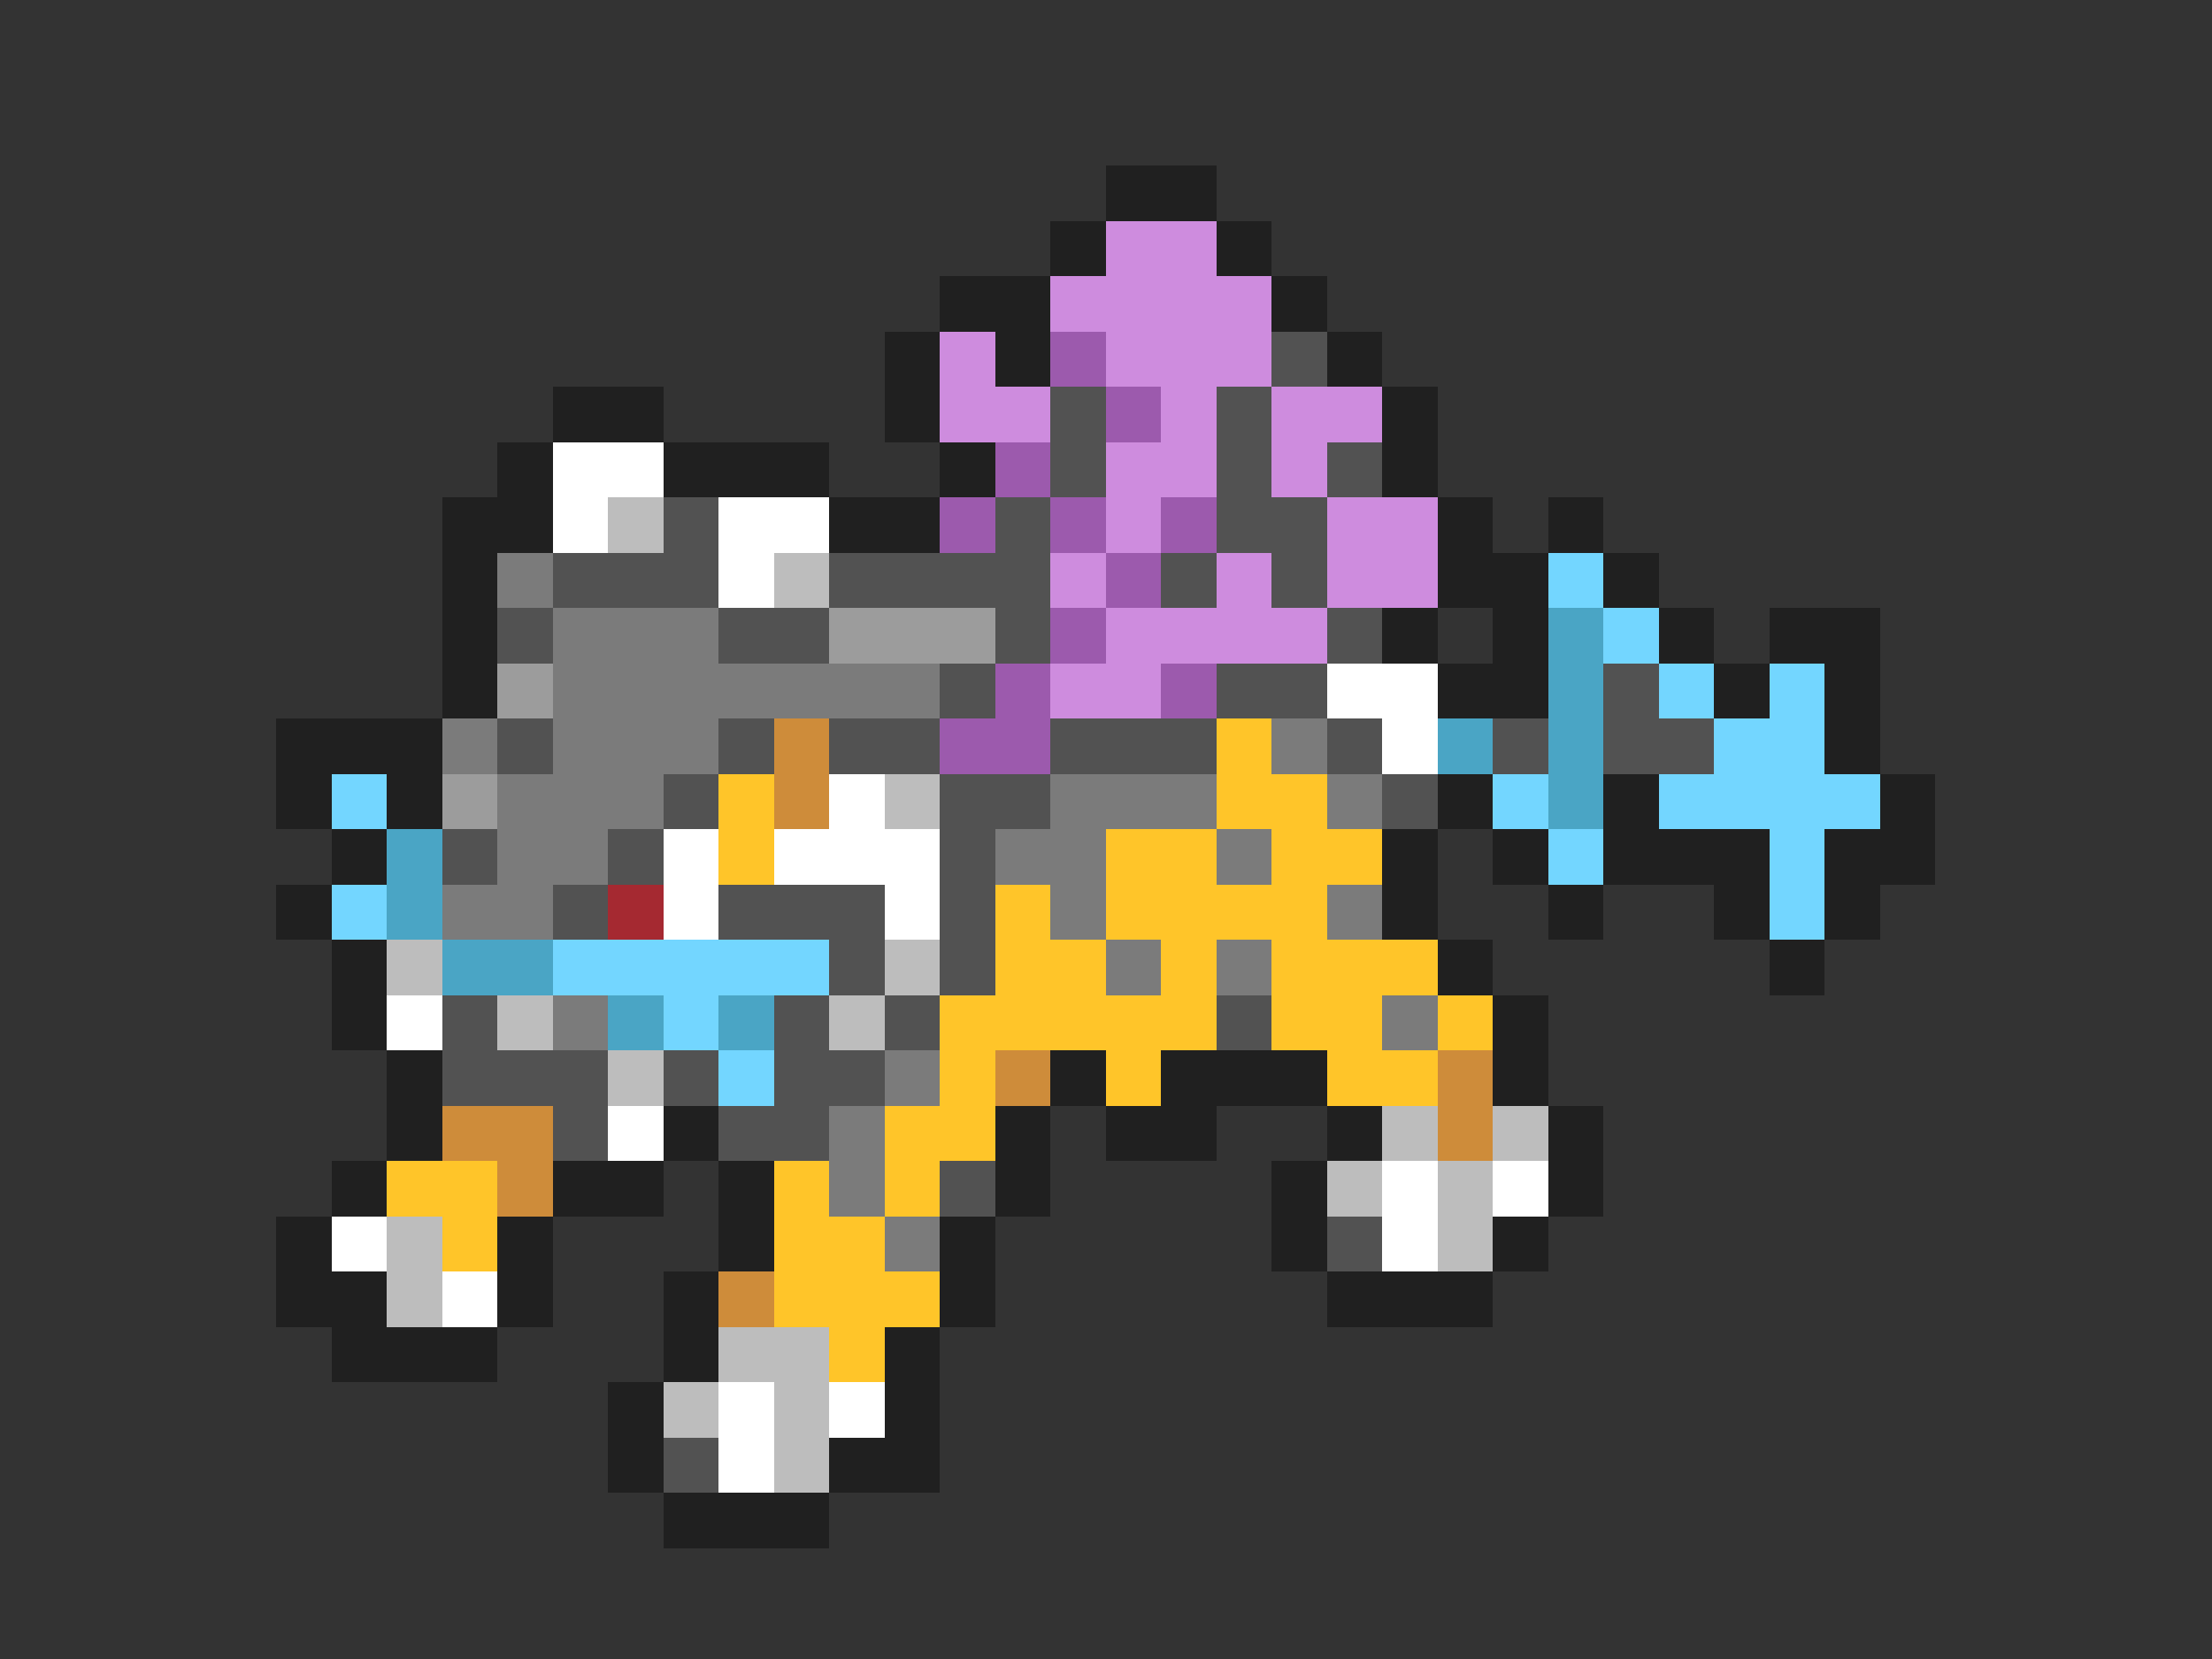 <svg xmlns="http://www.w3.org/2000/svg" viewBox="0 -0.5 40 30" shape-rendering="crispEdges">
<rect x="0" y="-0.5" width="40" height="30" fill="#333333" stroke="none"/>
<path stroke="#202020" d="M20 3h2M19 4h1M22 4h1M17 5h2M23 5h1M16 6h1M18 6h1M24 6h1M10 7h2M16 7h1M25 7h1M9 8h1M12 8h3M17 8h1M25 8h1M8 9h2M15 9h2M26 9h1M28 9h1M8 10h1M26 10h2M29 10h1M8 11h1M25 11h1M27 11h1M30 11h1M32 11h2M8 12h1M26 12h2M31 12h1M33 12h1M5 13h3M33 13h1M5 14h1M7 14h1M26 14h1M29 14h1M34 14h1M6 15h1M25 15h1M27 15h1M29 15h3M33 15h2M5 16h1M25 16h1M28 16h1M31 16h1M33 16h1M6 17h1M26 17h1M32 17h1M6 18h1M27 18h1M7 19h1M19 19h1M21 19h3M27 19h1M7 20h1M12 20h1M18 20h1M20 20h2M24 20h1M28 20h1M6 21h1M10 21h2M13 21h1M18 21h1M23 21h1M28 21h1M5 22h1M9 22h1M13 22h1M17 22h1M23 22h1M27 22h1M5 23h2M9 23h1M12 23h1M17 23h1M24 23h3M6 24h3M12 24h1M16 24h1M11 25h1M16 25h1M11 26h1M15 26h2M12 27h3" />
<path stroke="#ce8cde" d="M20 4h2M19 5h4M17 6h1M20 6h3M17 7h2M21 7h1M23 7h2M20 8h2M23 8h1M20 9h1M24 9h2M19 10h1M22 10h1M24 10h2M20 11h4M19 12h2" />
<path stroke="#9c5aad" d="M19 6h1M20 7h1M18 8h1M17 9h1M19 9h1M21 9h1M20 10h1M19 11h1M18 12h1M21 12h1M17 13h2" />
<path stroke="#525252" d="M23 6h1M19 7h1M22 7h1M19 8h1M22 8h1M24 8h1M12 9h1M18 9h1M22 9h2M10 10h3M15 10h4M21 10h1M23 10h1M9 11h1M13 11h2M18 11h1M24 11h1M17 12h1M22 12h2M29 12h1M9 13h1M13 13h1M15 13h2M19 13h3M24 13h1M27 13h1M29 13h2M12 14h1M17 14h2M25 14h1M8 15h1M11 15h1M17 15h1M10 16h1M13 16h3M17 16h1M15 17h1M17 17h1M8 18h1M14 18h1M16 18h1M22 18h1M8 19h3M12 19h1M14 19h2M10 20h1M13 20h2M17 21h1M24 22h1M12 26h1" />
<path stroke="#ffffff" d="M10 8h2M10 9h1M13 9h2M13 10h1M24 12h2M25 13h1M15 14h1M12 15h1M14 15h3M12 16h1M16 16h1M7 18h1M11 20h1M25 21h1M27 21h1M6 22h1M25 22h1M8 23h1M13 25h1M15 25h1M13 26h1" />
<path stroke="#bdbdbd" d="M11 9h1M14 10h1M16 14h1M7 17h1M16 17h1M9 18h1M15 18h1M11 19h1M25 20h1M27 20h1M24 21h1M26 21h1M7 22h1M26 22h1M7 23h1M13 24h2M12 25h1M14 25h1M14 26h1" />
<path stroke="#7b7b7b" d="M9 10h1M10 11h3M10 12h7M8 13h1M10 13h3M23 13h1M9 14h3M19 14h3M24 14h1M9 15h2M18 15h2M22 15h1M8 16h2M19 16h1M24 16h1M20 17h1M22 17h1M10 18h1M25 18h1M16 19h1M15 20h1M15 21h1M16 22h1" />
<path stroke="#73d6ff" d="M28 10h1M29 11h1M30 12h1M32 12h1M31 13h2M6 14h1M27 14h1M30 14h4M28 15h1M32 15h1M6 16h1M32 16h1M10 17h5M12 18h1M13 19h1" />
<path stroke="#9c9c9c" d="M15 11h3M9 12h1M8 14h1" />
<path stroke="#4aa5c5" d="M28 11h1M28 12h1M26 13h1M28 13h1M28 14h1M7 15h1M7 16h1M8 17h2M11 18h1M13 18h1" />
<path stroke="#ce8c3a" d="M14 13h1M14 14h1M18 19h1M26 19h1M8 20h2M26 20h1M9 21h1M13 23h1" />
<path stroke="#ffc529" d="M22 13h1M13 14h1M22 14h2M13 15h1M20 15h2M23 15h2M18 16h1M20 16h4M18 17h2M21 17h1M23 17h3M17 18h5M23 18h2M26 18h1M17 19h1M20 19h1M24 19h2M16 20h2M7 21h2M14 21h1M16 21h1M8 22h1M14 22h2M14 23h3M15 24h1" />
<path stroke="#a52931" d="M11 16h1" />
</svg>